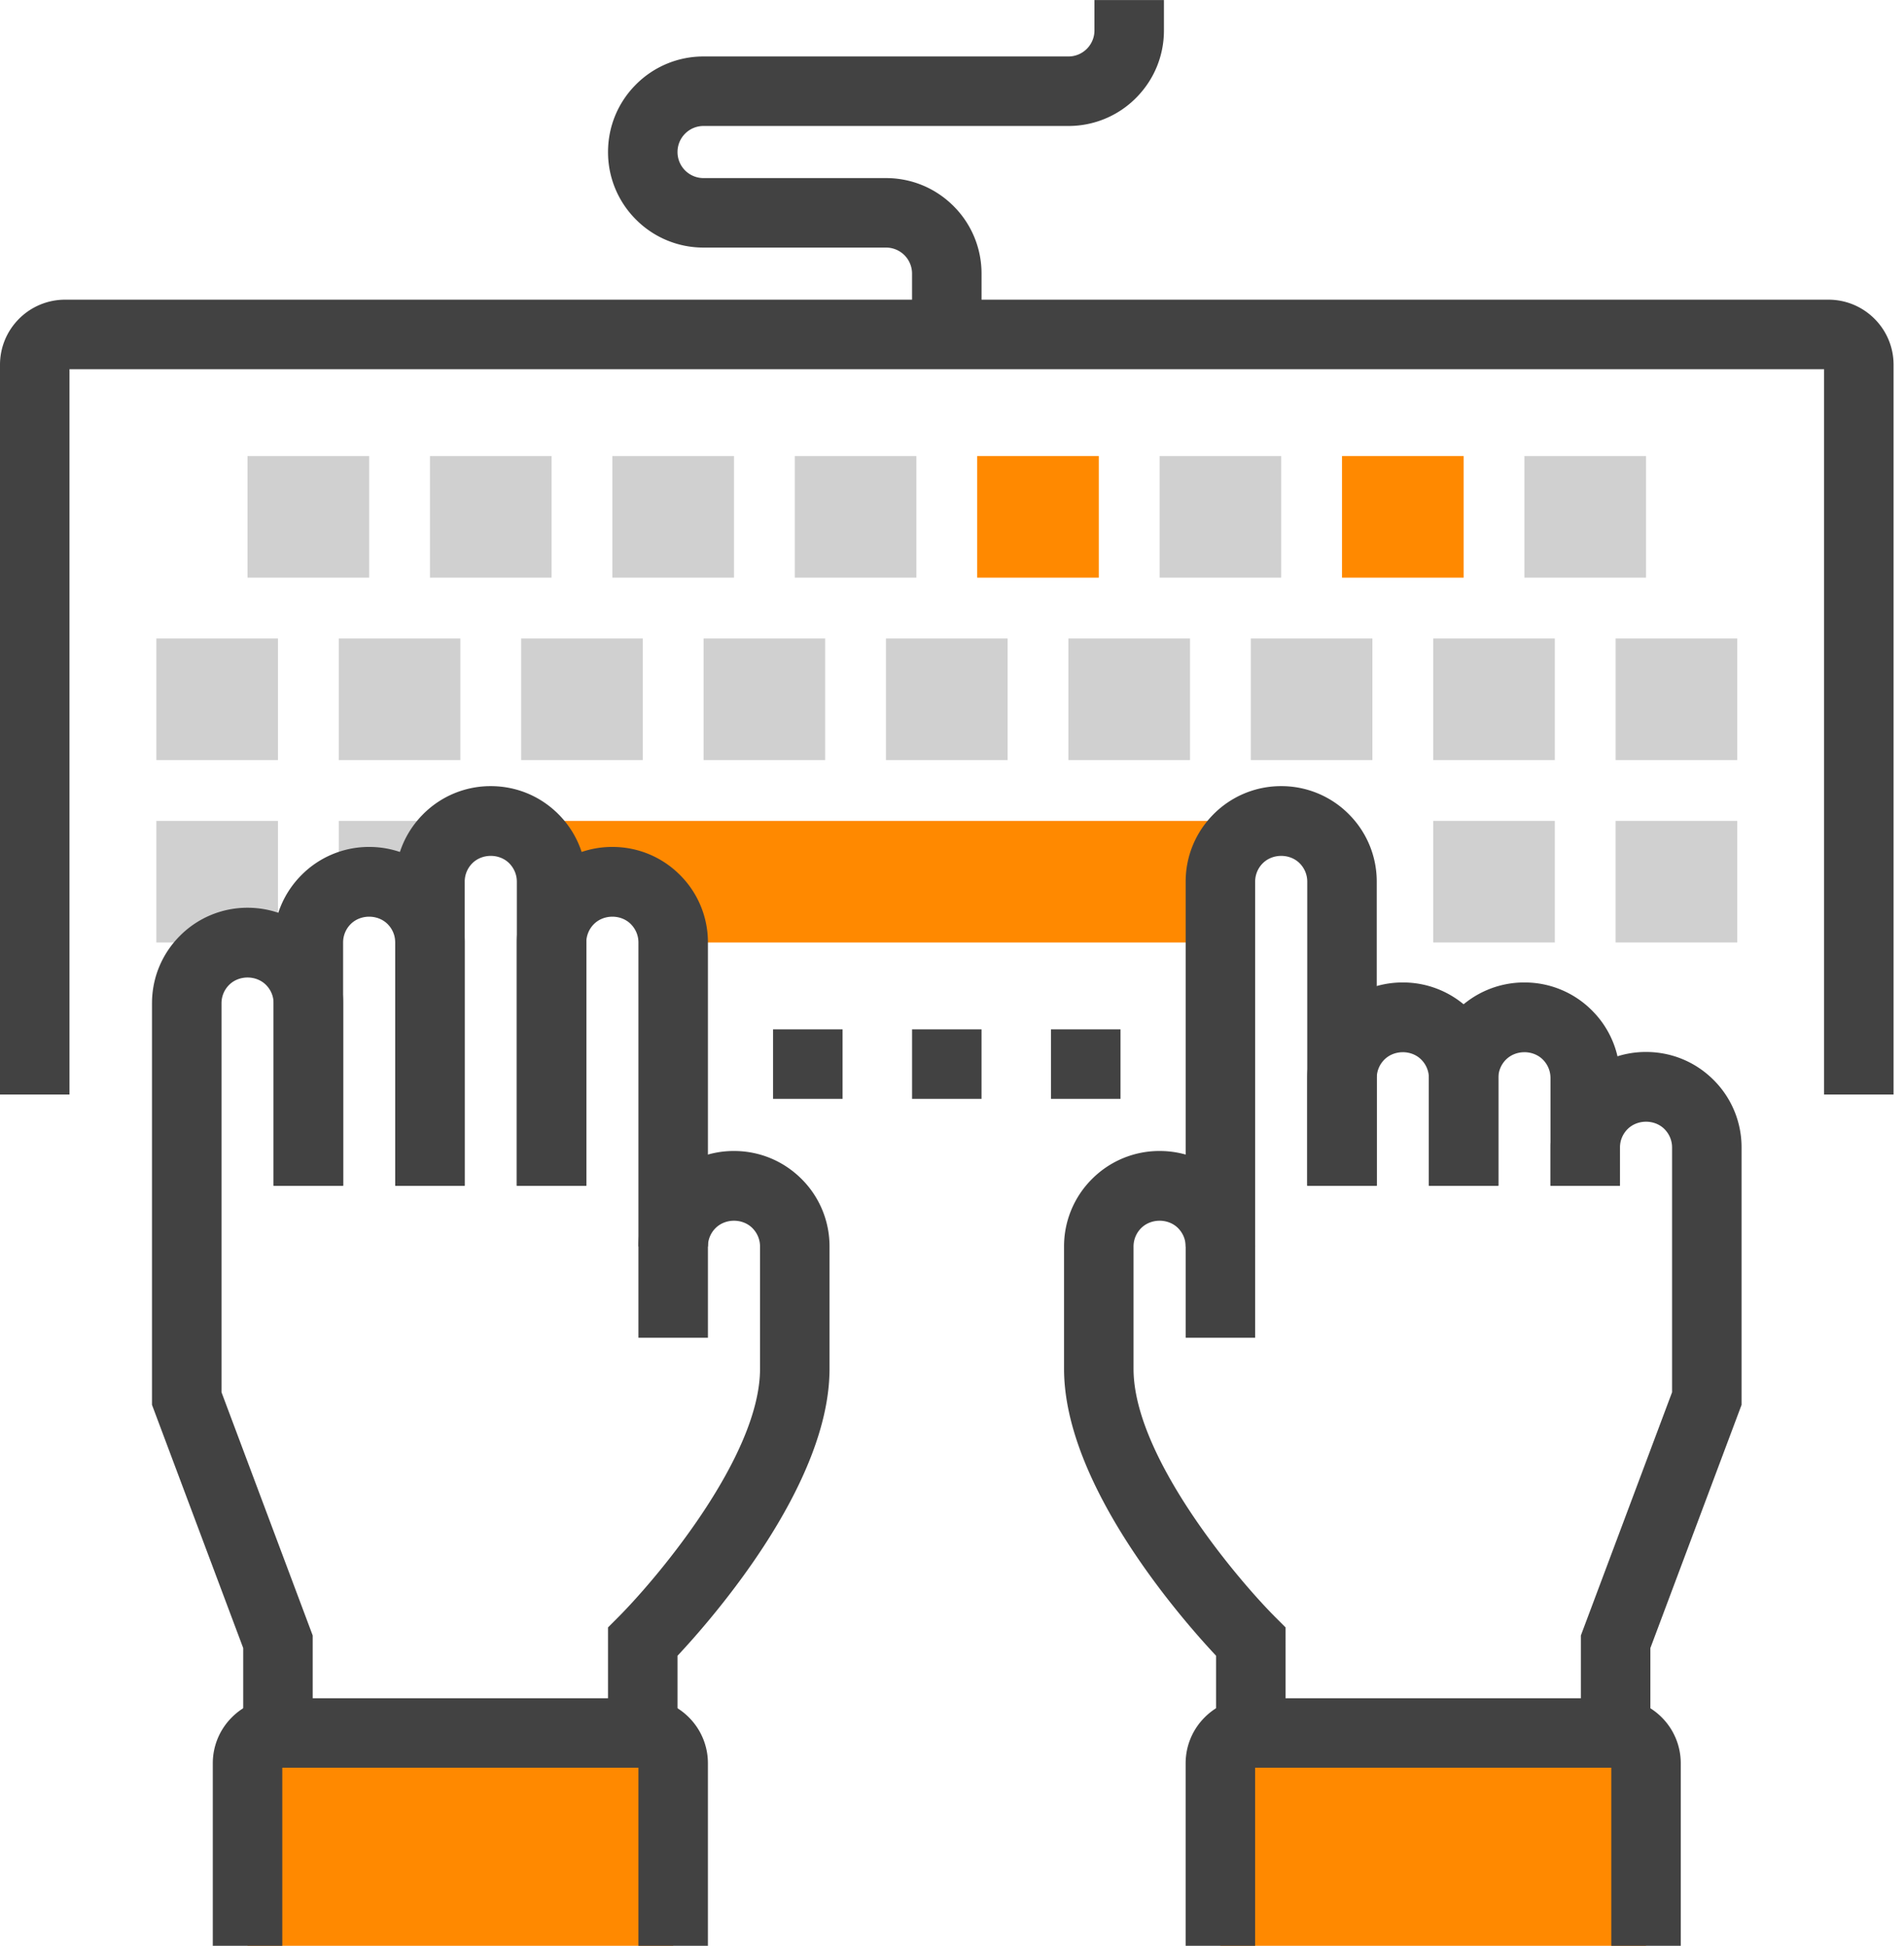 <svg xmlns="http://www.w3.org/2000/svg" width="137" height="140" viewBox="0 0 137 140">
    <g fill="none" fill-rule="evenodd">
        <path fill="#424242" d="M136.25 78.75h-5V26.562H5V78.75H0v-52.5c0-1.25.487-2.427 1.371-3.313a4.67 4.67 0 0 1 3.317-1.375h126.875c1.249 0 2.426.488 3.312 1.372a4.661 4.661 0 0 1 1.375 3.316v52.5z"/>
        <path fill="#D0D0D0" d="M11.25 54.687H20v-8.75h-8.75zM24.375 54.687h8.75v-8.75h-8.75zM37.5 54.687h8.75v-8.75H37.5zM50.625 54.687h8.75v-8.75h-8.75zM63.75 54.687h8.75v-8.75h-8.75zM76.875 54.687h8.75v-8.75h-8.75zM90 54.687h8.75v-8.75H90zM103.125 54.687h8.75v-8.75h-8.75zM116.25 54.687H125v-8.75h-8.75zM11.25 67.812H20v-8.75h-8.75zM26.563 63.438c1.119 0 2.239.427 3.093 1.28a4.364 4.364 0 0 1 1.282 3.094v-4.374c0-1.12.427-2.239 1.281-3.095.276-.275.584-.489.905-.676v-.605h-8.75v4.98a4.373 4.373 0 0 1 2.189-.605"/>
        <path fill="#FF8900" d="M39.688 59.063v8.75a4.371 4.371 0 0 1 4.374-4.376 4.371 4.371 0 0 1 4.376 4.376h39.374v-8.75H39.688z"/>
        <path fill="#D0D0D0" d="M103.125 67.812h8.75v-8.75h-8.75zM116.25 67.812H125v-8.75h-8.75zM17.812 41.562h8.75v-8.75h-8.75zM30.938 41.562h8.75v-8.75h-8.75zM44.063 41.562h8.75v-8.75h-8.75zM57.188 41.562h8.75v-8.75h-8.75z"/>
        <path fill="#FF8900" d="M70.313 41.562h8.75v-8.75h-8.75z"/>
        <path fill="#D0D0D0" d="M83.438 41.562h8.75v-8.75h-8.75z"/>
        <path fill="#FF8900" d="M96.563 41.562h8.75v-8.75h-8.75z"/>
        <path fill="#D0D0D0" d="M109.688 41.562h8.75v-8.75h-8.75z"/>
        <path fill="#424242" d="M55.625 79.062h5.001v-5h-5.001zM65.626 79.062h4.998v-5h-4.998zM75.624 79.062h5.001v-5h-5.001zM90.313 96.25h-5V63.437c0-1.833.715-3.559 2.011-4.859a6.833 6.833 0 0 1 4.864-2.016 6.83 6.83 0 0 1 4.858 2.012 6.841 6.841 0 0 1 2.016 4.863v21.875h-5V63.437c0-.5-.194-.971-.55-1.328-.706-.703-1.94-.707-2.653.004a1.865 1.865 0 0 0-.546 1.324V96.25z"/>
        <path fill="#424242" d="M107.813 85.313h-5v-7.75c0-.5-.195-.972-.552-1.329-.704-.703-1.938-.706-2.651.005a1.863 1.863 0 0 0-.547 1.323v7.75h-5v-7.75a6.83 6.83 0 0 1 2.011-4.858 6.833 6.833 0 0 1 4.864-2.016 6.83 6.83 0 0 1 4.858 2.011 6.833 6.833 0 0 1 2.016 4.864v7.75z"/>
        <path fill="#424242" d="M116.563 85.313h-5v-7.75c0-.5-.195-.972-.552-1.329-.704-.703-1.938-.706-2.651.005a1.863 1.863 0 0 0-.547 1.323v7.75h-5v-7.75a6.83 6.83 0 0 1 2.011-4.858 6.833 6.833 0 0 1 4.864-2.016 6.83 6.83 0 0 1 4.858 2.011 6.833 6.833 0 0 1 2.016 4.864v7.75z"/>
        <path fill="#424242" d="M118.75 124.688h-5v-7.017l6.562-17.5V82.563c0-.5-.195-.971-.55-1.328-.705-.703-1.94-.706-2.653.005a1.867 1.867 0 0 0-.547 1.323v2.75h-4.999v-2.75a6.83 6.83 0 0 1 2.011-4.858 6.837 6.837 0 0 1 4.864-2.016c1.833 0 3.559.713 4.859 2.011a6.832 6.832 0 0 1 2.015 4.864v18.516l-6.562 17.5v6.109zM92.5 124.688h-5v-5.558c-2.578-2.754-10.938-12.325-10.938-20.643v-8.8a6.83 6.83 0 0 1 2.012-4.858 6.841 6.841 0 0 1 4.863-2.016c1.834 0 3.56.715 4.86 2.011a6.832 6.832 0 0 1 2.015 4.864h-4.999c0-.5-.196-.972-.551-1.329-.705-.703-1.94-.706-2.653.005a1.867 1.867 0 0 0-.547 1.323v8.8c0 6.27 7.368 15.026 10.207 17.872l.73.73.001 7.599z"/>
        <path fill="#FF8900" d="M117.797 125.328a2.181 2.181 0 0 0-1.547-.64H90a2.183 2.183 0 0 0-2.187 2.187V140h30.625v-13.125c0-.56-.214-1.119-.641-1.547"/>
        <path fill="#424242" d="M120.938 140h-5v-12.813H90.311V140h-5v-13.125c0-1.25.487-2.427 1.371-3.312A4.663 4.663 0 0 1 90 122.188h26.25c1.25 0 2.427.487 3.313 1.371a4.661 4.661 0 0 1 1.374 3.316V140zM50.938 96.25h-5V67.813c0-.5-.197-.972-.552-1.329-.704-.703-1.939-.707-2.652.004a1.871 1.871 0 0 0-.547 1.325v17.499h-5V67.813c0-1.834.715-3.56 2.012-4.86a6.84 6.84 0 0 1 4.864-2.016c1.832 0 3.56.714 4.858 2.012a6.837 6.837 0 0 1 2.017 4.864V96.25z"/>
        <path fill="#424242" d="M42.188 85.313h-5V63.436c0-.5-.197-.971-.552-1.328-.705-.703-1.94-.705-2.65.003a1.864 1.864 0 0 0-.548 1.325v21.876h-5V63.436c0-1.834.715-3.56 2.013-4.86a6.833 6.833 0 0 1 4.861-2.014c1.834 0 3.56.713 4.86 2.011a6.833 6.833 0 0 1 2.016 4.864v21.874z"/>
        <path fill="#424242" d="M33.438 85.313h-5v-17.5c0-.5-.195-.972-.55-1.328-.708-.704-1.942-.707-2.653.002a1.864 1.864 0 0 0-.547 1.326v17.5h-5v-17.5c0-1.835.715-3.562 2.013-4.86a6.833 6.833 0 0 1 4.861-2.016c1.835 0 3.561.716 4.86 2.014a6.833 6.833 0 0 1 2.015 4.861v17.5z"/>
        <path fill="#424242" d="M22.5 124.688h-5v-6.11l-6.563-17.5v-28.89c0-1.835.715-3.562 2.014-4.86a6.833 6.833 0 0 1 4.862-2.016c1.834 0 3.56.716 4.859 2.014a6.83 6.83 0 0 1 2.016 4.862v13.124h-5.001V72.189c0-.5-.195-.972-.55-1.328-.707-.704-1.94-.707-2.651.002a1.864 1.864 0 0 0-.548 1.326v27.983l6.562 17.5v7.016zM48.75 124.688h-5v-7.597l.731-.732c2.839-2.846 10.206-11.602 10.206-17.872v-8.8c0-.5-.195-.971-.551-1.328-.704-.703-1.939-.706-2.652.005a1.866 1.866 0 0 0-.546 1.323h-5.001c0-1.834.715-3.56 2.012-4.858a6.841 6.841 0 0 1 4.863-2.016c1.834 0 3.56.715 4.86 2.011a6.838 6.838 0 0 1 2.016 4.864v8.799c0 8.318-8.36 17.89-10.938 20.644v5.556z"/>
        <path fill="#FF8900" d="M47.797 125.328a2.181 2.181 0 0 0-1.547-.64H20a2.185 2.185 0 0 0-2.187 2.187V140h30.625v-13.125c0-.56-.214-1.119-.641-1.547"/>
        <path fill="#424242" d="M50.938 140h-5v-12.813H20.311V140h-5v-13.125c0-1.25.488-2.427 1.371-3.312A4.663 4.663 0 0 1 20 122.188h26.25c1.25 0 2.426.487 3.313 1.371a4.661 4.661 0 0 1 1.374 3.316V140zM70.625 24.063h-5v-4.375a1.87 1.87 0 0 0-1.875-1.875H50.625a6.832 6.832 0 0 1-4.859-2.012 6.833 6.833 0 0 1-2.016-4.864c0-1.833.714-3.56 2.011-4.858a6.84 6.84 0 0 1 4.864-2.016h26.25c.5 0 .972-.195 1.328-.551.352-.353.547-.825.547-1.325V.002h5v2.186c0 1.834-.715 3.56-2.012 4.86a6.833 6.833 0 0 1-4.863 2.016h-26.25c-.5 0-.972.194-1.328.55a1.867 1.867 0 0 0-.547 1.325 1.87 1.87 0 0 0 1.875 1.874H63.75c1.833 0 3.56.715 4.859 2.013a6.838 6.838 0 0 1 2.016 4.863v4.375z"/>
    </g>
</svg>
